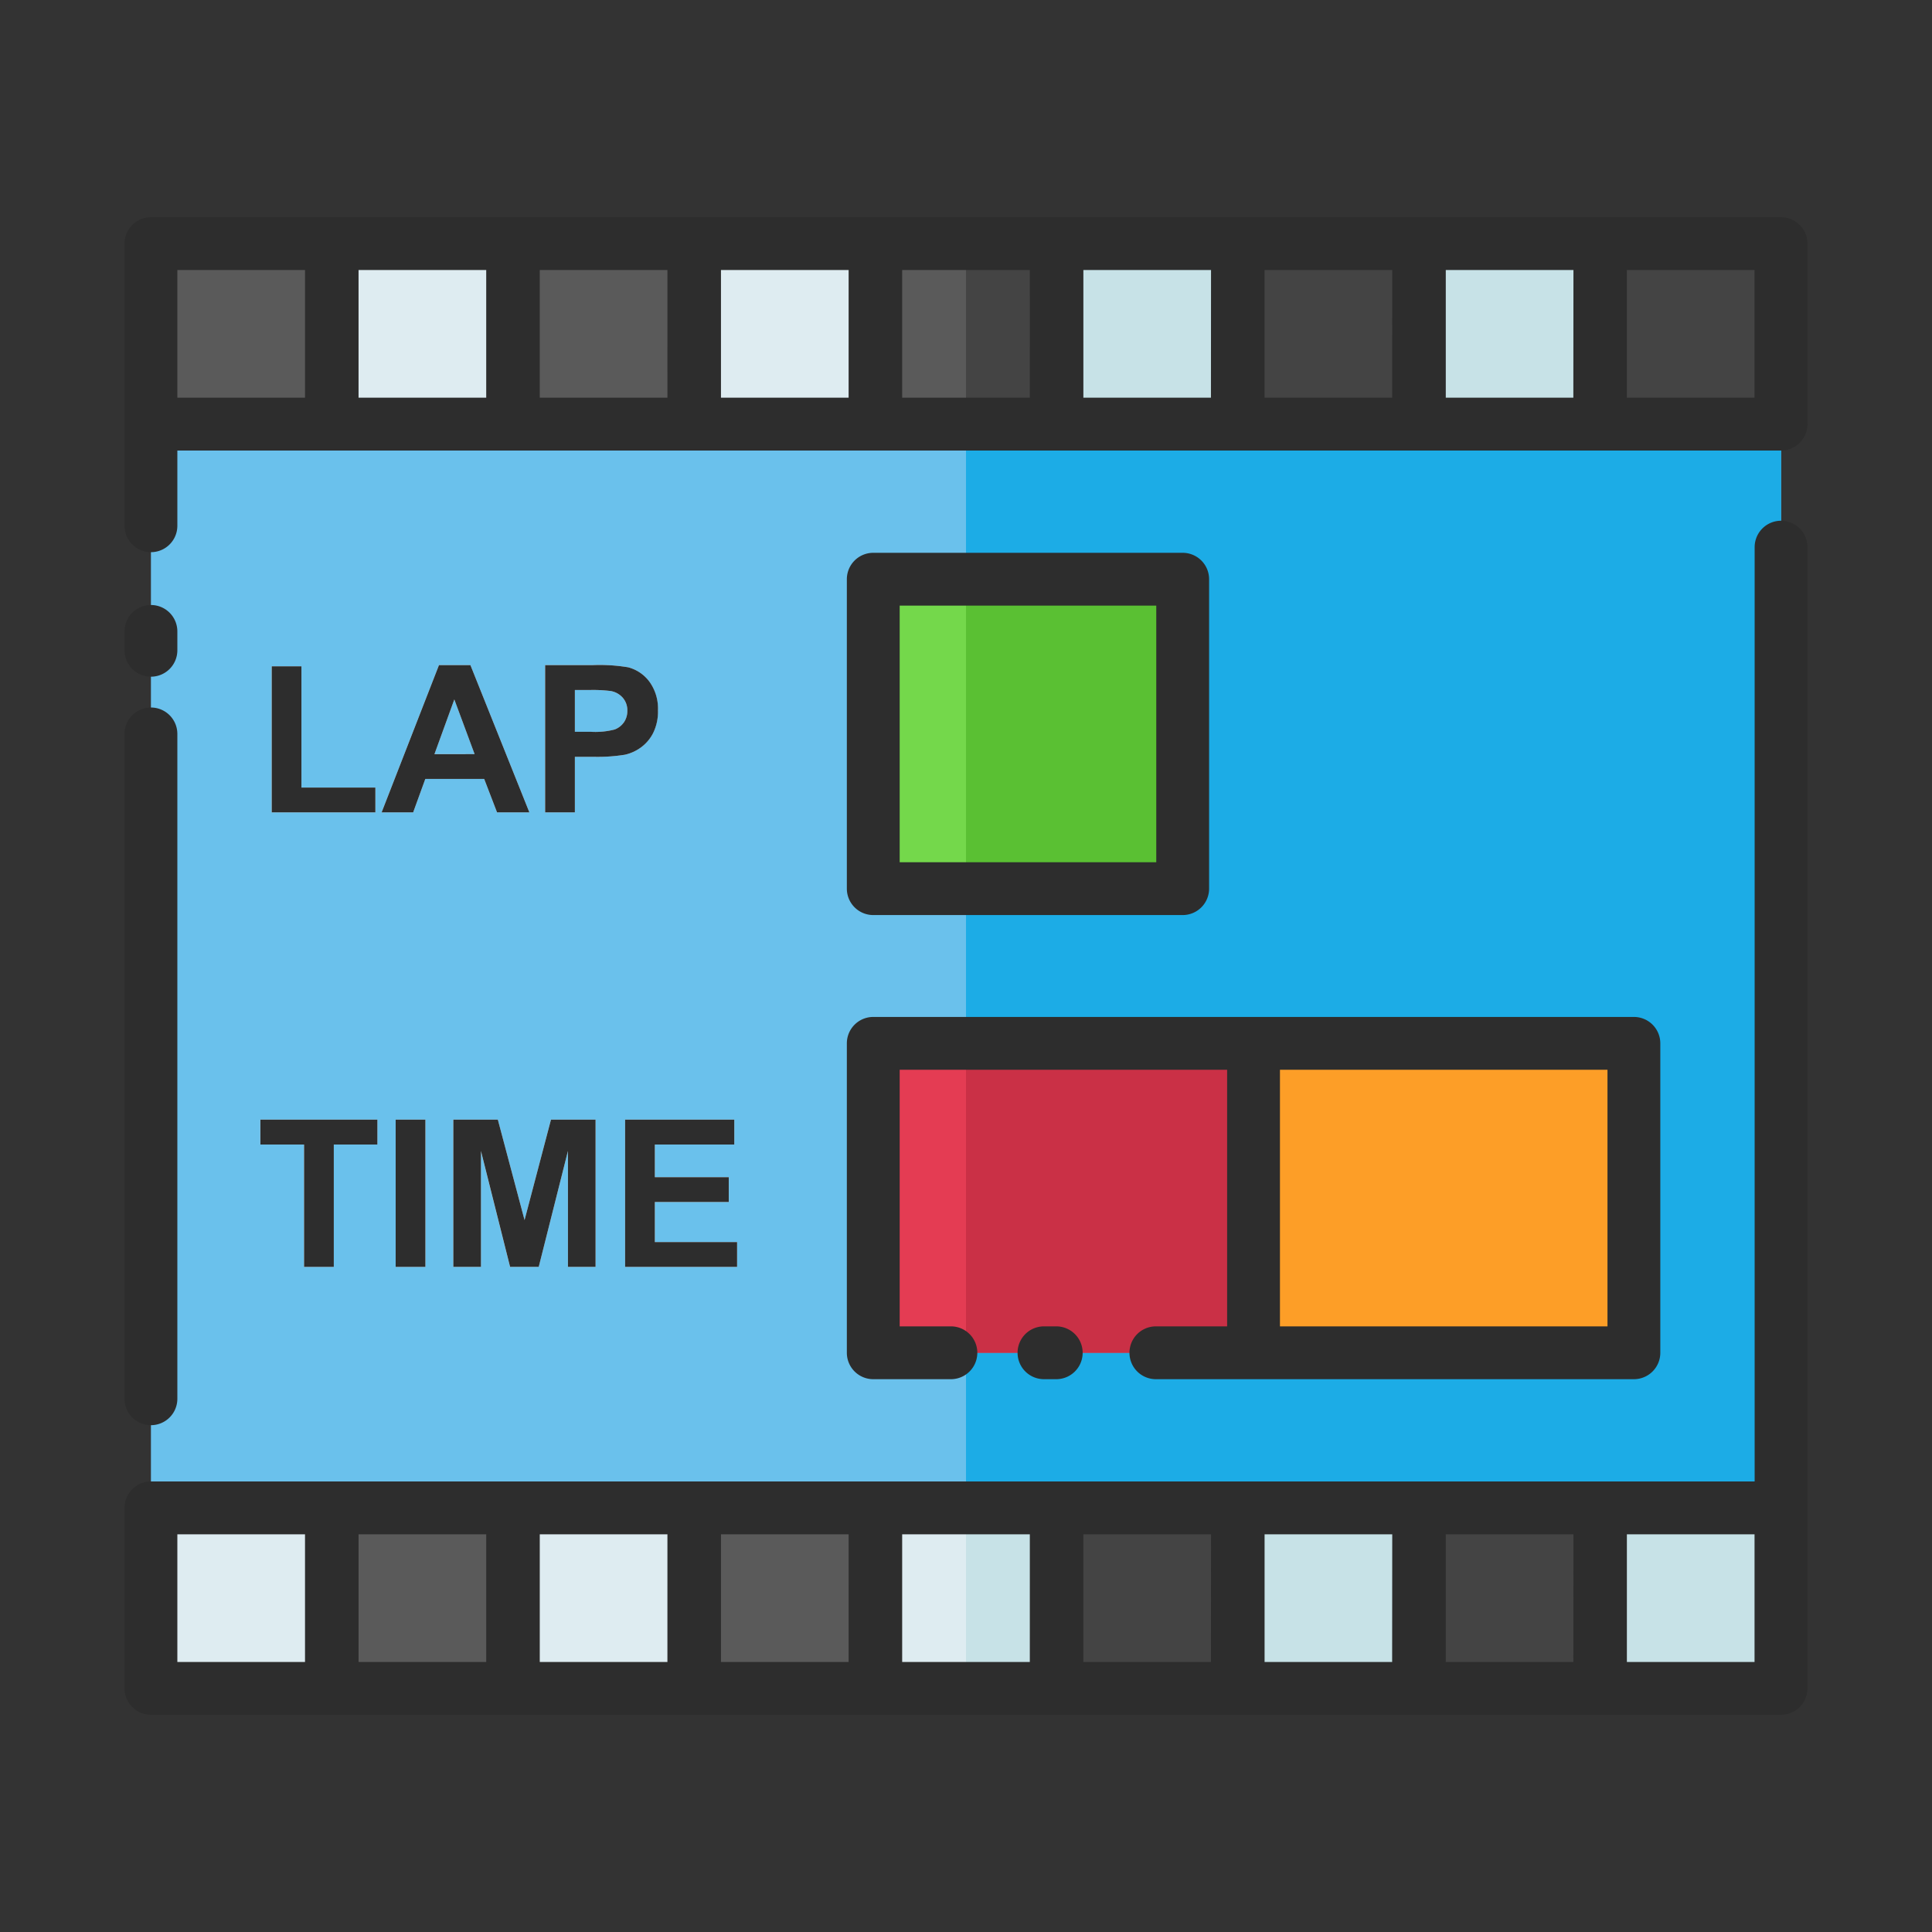 <svg id="Layer_1" data-name="Layer 1" xmlns="http://www.w3.org/2000/svg" viewBox="0 0 128 128"><rect x="0" y="0" width="128" height="128" fill="#333333" stroke="none"/><title>TIME LAP</title><rect x="10" y="28.098" width="108" height="71.804" style="fill:#6ac1ec"/><rect x="64" y="28.098" width="54" height="71.804" style="fill:#1cace6"/><rect x="57.856" y="69.125" width="50.394" height="20.5" style="fill:#e43c53"/><rect x="64" y="69.125" width="44.25" height="20.5" style="fill:#ca3046"/><path d="M18,53.822V44.145h1.97v8.033h4.9v1.644Z" style="fill:#fff"/><path d="M35.073,53.822H32.929l-.852-2.216h-3.9l-.805,2.216h-2.09l3.8-9.757h2.083Zm-3.627-3.86L30.1,46.341l-1.318,3.621Z" style="fill:#fff"/><path d="M36.117,53.822V44.065h3.161a11.457,11.457,0,0,1,2.343.146,2.56,2.56,0,0,1,1.4.955,3.031,3.031,0,0,1,.565,1.9,3.186,3.186,0,0,1-.326,1.511,2.678,2.678,0,0,1-.829.961A2.856,2.856,0,0,1,41.415,50a11.229,11.229,0,0,1-2.043.14H38.087v3.68Zm1.97-8.106v2.769h1.078a5.094,5.094,0,0,0,1.558-.153,1.3,1.3,0,0,0,.616-.479,1.312,1.312,0,0,0,.223-.759,1.26,1.26,0,0,0-.312-.878,1.365,1.365,0,0,0-.792-.433,9.474,9.474,0,0,0-1.418-.066Z" style="fill:#fff"/><path d="M20.145,83.935V75.829h-2.9V74.178H25v1.651H22.115v8.106Z" style="fill:#fff"/><path d="M26.214,83.935V74.178h1.97v9.757Z" style="fill:#fff"/><path d="M30.034,83.935V74.178h2.948l1.771,6.655,1.75-6.655h2.955v9.757h-1.83v-7.68l-1.937,7.68h-1.9l-1.93-7.68v7.68Z" style="fill:#fff"/><path d="M41.415,83.935V74.178h7.234v1.651H43.385v2.163h4.9v1.644h-4.9v2.655h5.451v1.644Z" style="fill:#fff"/><rect x="57.856" y="38.375" width="20.5" height="20.5" style="fill:#74d84b"/><rect x="83.053" y="69.125" width="25.197" height="20.5" style="fill:#fd9e27"/><rect x="10" y="16.14" width="11.958" height="11.958" style="fill:#5a5a5a"/><rect x="22.005" y="16.14" width="11.958" height="11.958" style="fill:#deecf1"/><rect x="34.011" y="16.14" width="11.958" height="11.958" style="fill:#5a5a5a"/><rect x="46.016" y="16.14" width="11.958" height="11.958" style="fill:#deecf1"/><rect x="58.021" y="16.14" width="11.958" height="11.958" style="fill:#5a5a5a"/><rect x="70.026" y="16.14" width="11.958" height="11.958" style="fill:#c7e2e7"/><rect x="82.032" y="16.14" width="11.958" height="11.958" style="fill:#444"/><rect x="94.037" y="16.14" width="11.958" height="11.958" style="fill:#c7e2e7"/><rect x="106.042" y="16.14" width="11.958" height="11.958" style="fill:#444"/><rect x="10" y="99.902" width="11.958" height="11.958" style="fill:#deecf1"/><rect x="22.005" y="99.902" width="11.958" height="11.958" style="fill:#5a5a5a"/><rect x="34.011" y="99.902" width="11.958" height="11.958" style="fill:#deecf1"/><rect x="46.016" y="99.902" width="11.958" height="11.958" style="fill:#5a5a5a"/><rect x="58.021" y="99.902" width="11.958" height="11.958" style="fill:#deecf1"/><rect x="70.026" y="99.902" width="11.958" height="11.958" style="fill:#444"/><rect x="82.032" y="99.902" width="11.958" height="11.958" style="fill:#c7e2e7"/><rect x="94.037" y="99.902" width="11.958" height="11.958" style="fill:#444"/><rect x="106.042" y="99.902" width="11.958" height="11.958" style="fill:#c7e2e7"/><rect x="64" y="16.14" width="5.979" height="11.958" style="fill:#444"/><rect x="64" y="99.824" width="5.979" height="11.958" style="fill:#c7e2e7"/><rect x="64" y="38.375" width="14.356" height="20.5" style="fill:#5ac033"/><path d="M10,44.833a1.75,1.75,0,0,0,1.75-1.75v-1.25a1.75,1.75,0,0,0-3.5,0v1.25A1.75,1.75,0,0,0,10,44.833Z" style="fill:#2d2d2d"/><path d="M10,94.422a1.75,1.75,0,0,0,1.75-1.75V48.625a1.75,1.75,0,0,0-3.5,0V92.672A1.75,1.75,0,0,0,10,94.422Z" style="fill:#2d2d2d"/><path d="M118,34.5a1.75,1.75,0,0,0-1.75,1.75v61.9H10A1.75,1.75,0,0,0,8.25,99.9V111.86A1.75,1.75,0,0,0,10,113.61H118a1.75,1.75,0,0,0,1.75-1.75V36.25A1.75,1.75,0,0,0,118,34.5ZM20.208,110.11H11.75v-8.458h8.458Zm12.005,0H23.755v-8.458h8.458Zm12.005,0H35.761v-8.458h8.458Zm12.005,0H47.766v-8.458h8.458Zm12.005,0H59.771v-8.458h8.458Zm12,0H71.776v-8.458h8.458Zm12.005,0H83.782v-8.458h8.458Zm12.005,0H95.787v-8.458h8.458Zm12.005,0h-8.458v-8.458h8.458Z" style="fill:#2d2d2d"/><polygon points="18.002 44.145 18.002 53.822 24.87 53.822 24.87 52.178 19.971 52.178 19.971 44.145 18.002 44.145" style="fill:#2d2d2d"/><path d="M29.083,44.065l-3.8,9.757h2.09l.805-2.216h3.9l.852,2.216h2.143l-3.907-9.757Zm-.3,5.9L30.1,46.341l1.344,3.621Z" style="fill:#2d2d2d"/><path d="M41.621,44.211a11.457,11.457,0,0,0-2.343-.146H36.117v9.757h1.97v-3.68h1.285A11.229,11.229,0,0,0,41.415,50a2.856,2.856,0,0,0,1.022-.462,2.678,2.678,0,0,0,.829-.961,3.186,3.186,0,0,0,.326-1.511,3.031,3.031,0,0,0-.565-1.9A2.56,2.56,0,0,0,41.621,44.211Zm-.283,3.641a1.3,1.3,0,0,1-.616.479,5.094,5.094,0,0,1-1.558.153H38.087V45.716h.952a9.474,9.474,0,0,1,1.418.066,1.365,1.365,0,0,1,.792.433,1.26,1.26,0,0,1,.313.878A1.312,1.312,0,0,1,41.339,47.852Z" style="fill:#2d2d2d"/><polygon points="17.25 75.829 20.145 75.829 20.145 83.935 22.115 83.935 22.115 75.829 25.003 75.829 25.003 74.178 17.25 74.178 17.25 75.829" style="fill:#2d2d2d"/><rect x="26.214" y="74.178" width="1.97" height="9.757" style="fill:#2d2d2d"/><polygon points="32.983 74.178 30.034 74.178 30.034 83.935 31.865 83.935 31.865 76.255 33.795 83.935 35.692 83.935 37.628 76.255 37.628 83.935 39.458 83.935 39.458 74.178 36.504 74.178 34.753 80.833 32.983 74.178" style="fill:#2d2d2d"/><polygon points="48.649 75.829 48.649 74.178 41.415 74.178 41.415 83.935 48.835 83.935 48.835 82.291 43.385 82.291 43.385 79.636 48.283 79.636 48.283 77.992 43.385 77.992 43.385 75.829 48.649 75.829" style="fill:#2d2d2d"/><path d="M57.856,60.625h20.5a1.75,1.75,0,0,0,1.75-1.75v-20.5a1.75,1.75,0,0,0-1.75-1.75h-20.5a1.75,1.75,0,0,0-1.75,1.75v20.5A1.75,1.75,0,0,0,57.856,60.625Zm1.75-20.5h17v17h-17Z" style="fill:#2d2d2d"/><path d="M69.167,87.875a1.75,1.75,0,0,0,0,3.5h.812a1.75,1.75,0,0,0,0-3.5Z" style="fill:#2d2d2d"/><path d="M56.106,89.625a1.75,1.75,0,0,0,1.75,1.75H63a1.75,1.75,0,0,0,0-3.5H59.606v-17H81.3v17h-4.72a1.75,1.75,0,0,0,0,3.5H108.25a1.75,1.75,0,0,0,1.75-1.75v-20.5a1.75,1.75,0,0,0-1.75-1.75H57.856a1.75,1.75,0,0,0-1.75,1.75Zm50.394-1.75H84.8v-17h21.7Z" style="fill:#2d2d2d"/><path d="M118,14.39H10a1.75,1.75,0,0,0-1.75,1.75V34.833a1.75,1.75,0,0,0,3.5,0V29.848H118a1.75,1.75,0,0,0,1.75-1.75V16.14A1.75,1.75,0,0,0,118,14.39ZM20.208,26.348H11.75V17.89h8.458Zm12.005,0H23.755V17.89h8.458Zm12.005,0H35.761V17.89h8.458Zm12.005,0H47.766V17.89h8.458Zm12.005,0H59.771V17.89h8.458Zm12,0H71.776V17.89h8.458Zm12.005,0H83.782V17.89h8.458Zm12.005,0H95.787V17.89h8.458Zm12.005,0h-8.458V17.89h8.458Z" style="fill:#2d2d2d"/></svg>